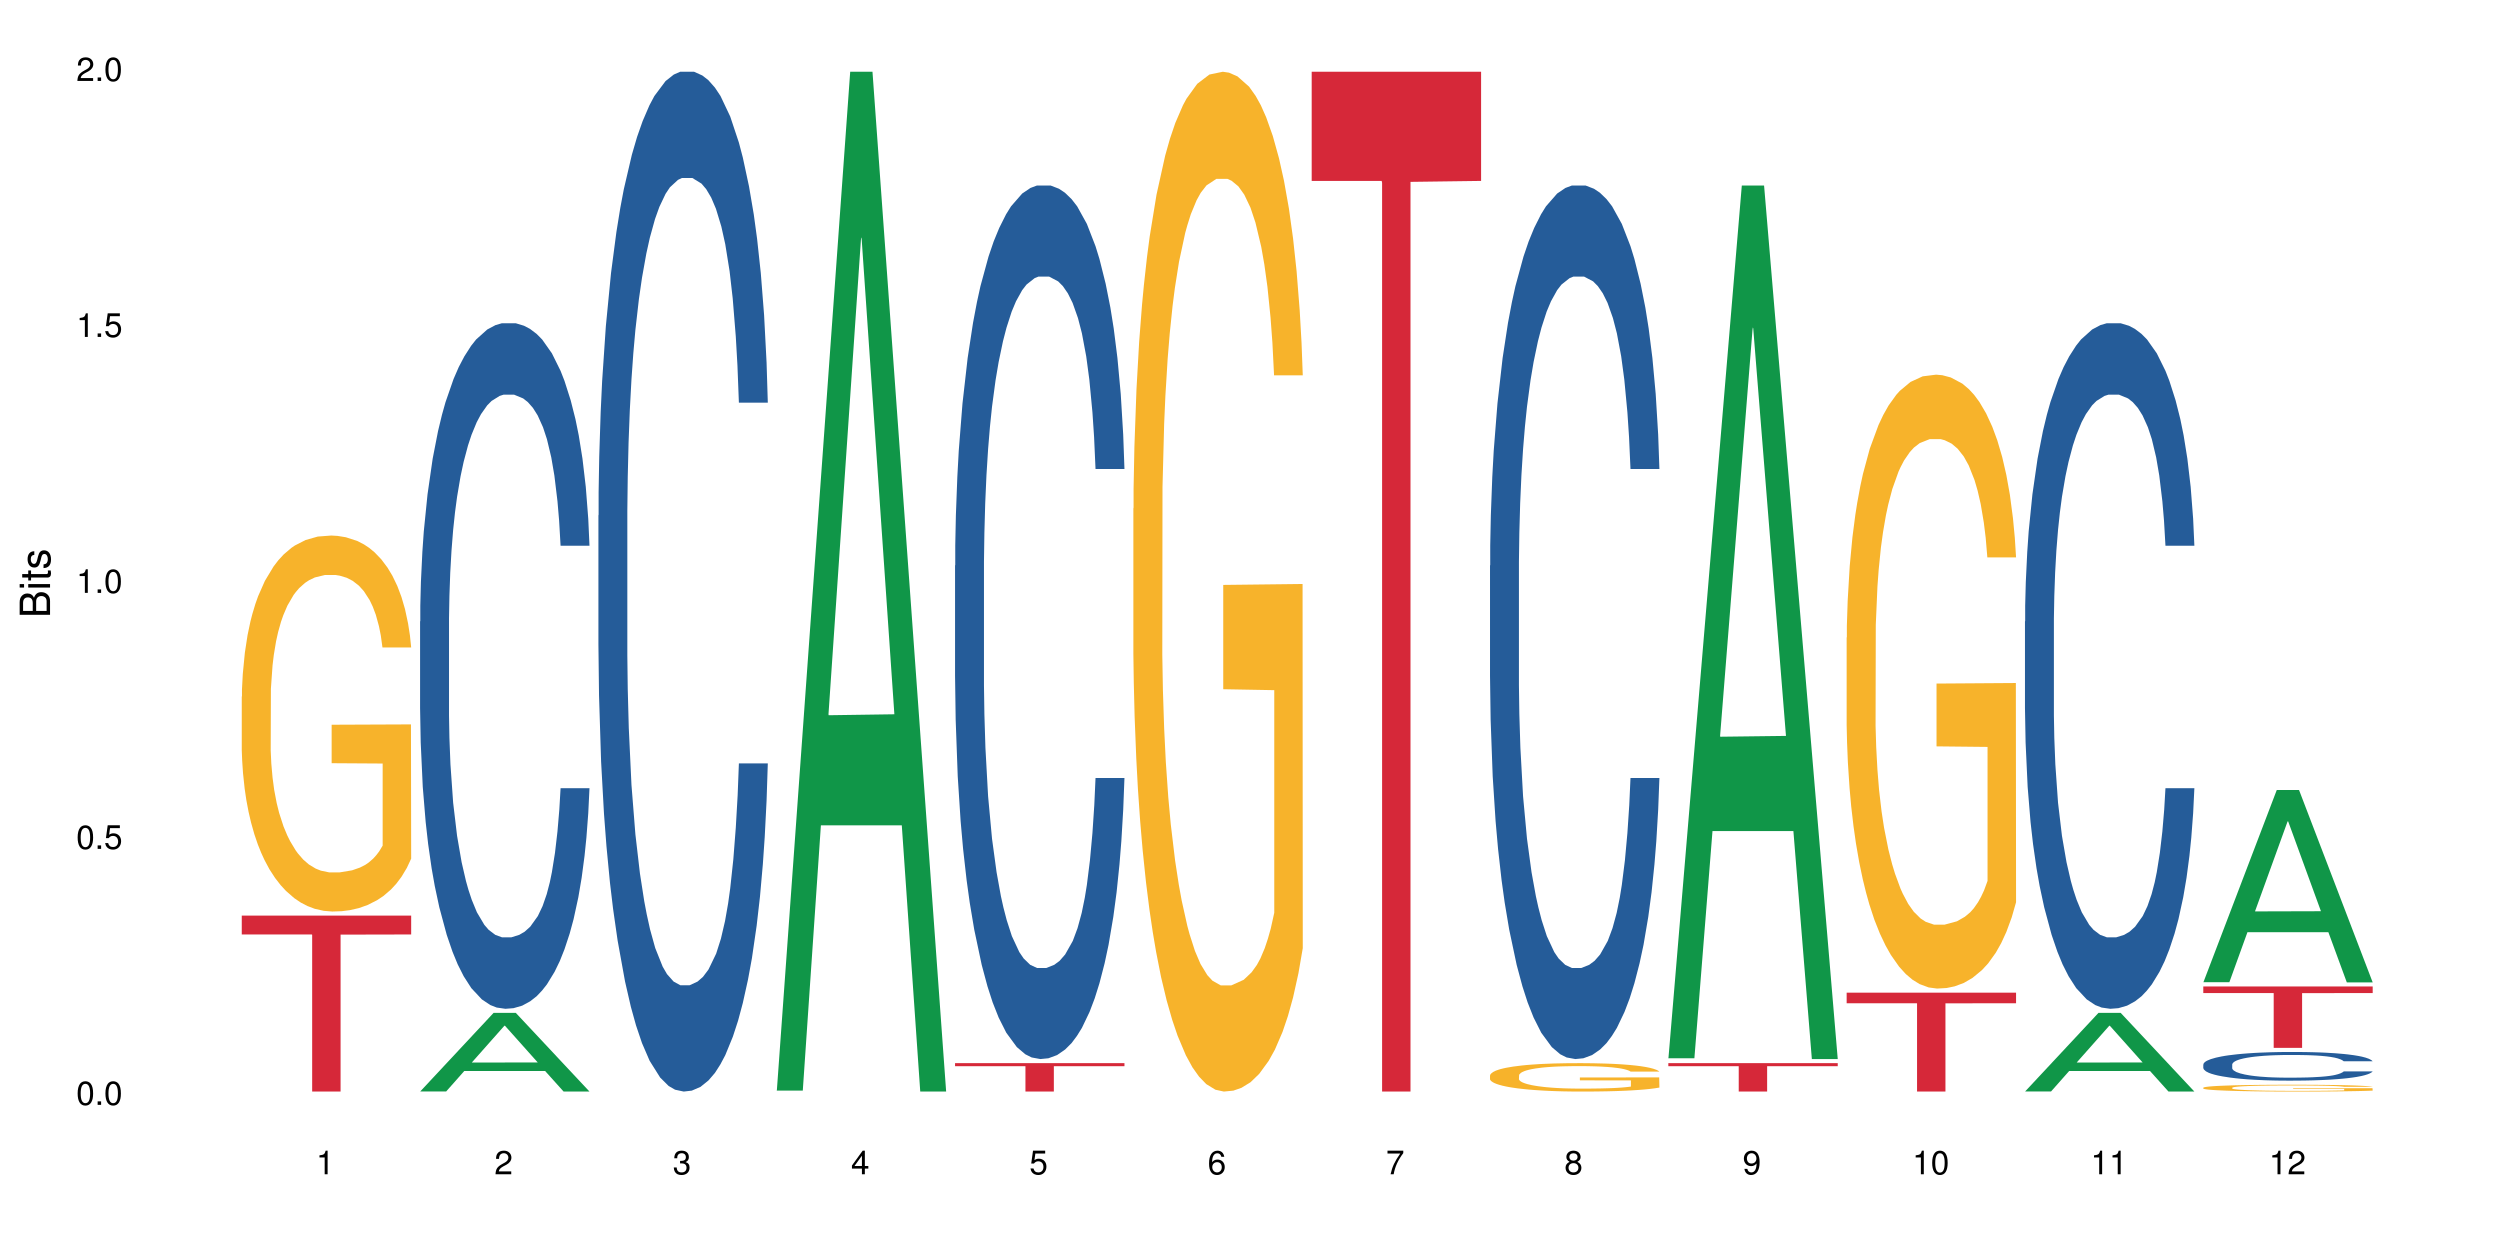 <?xml version="1.0" encoding="UTF-8"?>
<svg xmlns="http://www.w3.org/2000/svg" xmlns:xlink="http://www.w3.org/1999/xlink" width="720pt" height="360pt" viewBox="0 0 720 360" version="1.1">
<defs>
<g>
<symbol overflow="visible" id="glyph0-0">
<path style="stroke:none;" d=""/>
</symbol>
<symbol overflow="visible" id="glyph0-1">
<path style="stroke:none;" d="M 2.641 -6.797 C 2 -6.797 1.422 -6.531 1.078 -6.047 C 0.641 -5.453 0.406 -4.547 0.406 -3.297 C 0.406 -1 1.188 0.219 2.641 0.219 C 4.078 0.219 4.859 -1 4.859 -3.234 C 4.859 -4.562 4.656 -5.438 4.203 -6.047 C 3.844 -6.531 3.281 -6.797 2.641 -6.797 Z M 2.641 -6.047 C 3.547 -6.047 4 -5.125 4 -3.312 C 4 -1.375 3.562 -0.484 2.625 -0.484 C 1.734 -0.484 1.281 -1.422 1.281 -3.281 C 1.281 -5.141 1.734 -6.047 2.641 -6.047 Z M 2.641 -6.047 "/>
</symbol>
<symbol overflow="visible" id="glyph0-2">
<path style="stroke:none;" d="M 1.828 -1 L 0.828 -1 L 0.828 0 L 1.828 0 Z M 1.828 -1 "/>
</symbol>
<symbol overflow="visible" id="glyph0-3">
<path style="stroke:none;" d="M 4.562 -6.797 L 1.062 -6.797 L 0.547 -3.094 L 1.328 -3.094 C 1.719 -3.562 2.047 -3.734 2.578 -3.734 C 3.484 -3.734 4.062 -3.109 4.062 -2.094 C 4.062 -1.125 3.484 -0.531 2.578 -0.531 C 1.828 -0.531 1.375 -0.906 1.188 -1.672 L 0.328 -1.672 C 0.453 -1.109 0.547 -0.844 0.75 -0.594 C 1.125 -0.078 1.828 0.219 2.594 0.219 C 3.969 0.219 4.922 -0.781 4.922 -2.219 C 4.922 -3.562 4.031 -4.484 2.719 -4.484 C 2.25 -4.484 1.859 -4.359 1.469 -4.062 L 1.734 -5.969 L 4.562 -5.969 Z M 4.562 -6.797 "/>
</symbol>
<symbol overflow="visible" id="glyph0-4">
<path style="stroke:none;" d="M 2.484 -4.844 L 2.484 0 L 3.328 0 L 3.328 -6.797 L 2.766 -6.797 C 2.469 -5.75 2.281 -5.609 0.984 -5.453 L 0.984 -4.844 Z M 2.484 -4.844 "/>
</symbol>
<symbol overflow="visible" id="glyph0-5">
<path style="stroke:none;" d="M 4.859 -0.828 L 1.281 -0.828 C 1.359 -1.391 1.672 -1.75 2.5 -2.234 L 3.469 -2.75 C 4.406 -3.266 4.906 -3.969 4.906 -4.812 C 4.906 -5.375 4.672 -5.906 4.266 -6.266 C 3.859 -6.625 3.375 -6.797 2.719 -6.797 C 1.859 -6.797 1.219 -6.5 0.844 -5.922 C 0.609 -5.562 0.5 -5.125 0.484 -4.438 L 1.328 -4.438 C 1.359 -4.906 1.406 -5.188 1.531 -5.406 C 1.75 -5.812 2.188 -6.062 2.703 -6.062 C 3.469 -6.062 4.031 -5.516 4.031 -4.781 C 4.031 -4.25 3.719 -3.797 3.125 -3.438 L 2.234 -2.938 C 0.812 -2.141 0.406 -1.5 0.328 0 L 4.859 0 Z M 4.859 -0.828 "/>
</symbol>
<symbol overflow="visible" id="glyph0-6">
<path style="stroke:none;" d="M 2.125 -3.125 L 2.578 -3.125 C 3.516 -3.125 3.984 -2.703 3.984 -1.891 C 3.984 -1.031 3.469 -0.531 2.578 -0.531 C 1.656 -0.531 1.203 -0.984 1.156 -1.969 L 0.312 -1.969 C 0.344 -1.422 0.438 -1.078 0.609 -0.766 C 0.953 -0.109 1.625 0.219 2.547 0.219 C 3.953 0.219 4.859 -0.609 4.859 -1.906 C 4.859 -2.766 4.516 -3.25 3.703 -3.516 C 4.344 -3.766 4.656 -4.25 4.656 -4.938 C 4.656 -6.109 3.875 -6.797 2.578 -6.797 C 1.203 -6.797 0.484 -6.047 0.453 -4.609 L 1.297 -4.609 C 1.312 -5.016 1.344 -5.25 1.453 -5.453 C 1.641 -5.828 2.062 -6.062 2.594 -6.062 C 3.344 -6.062 3.797 -5.625 3.797 -4.906 C 3.797 -4.422 3.609 -4.141 3.25 -3.984 C 3.016 -3.891 2.719 -3.844 2.125 -3.844 Z M 2.125 -3.125 "/>
</symbol>
<symbol overflow="visible" id="glyph0-7">
<path style="stroke:none;" d="M 3.141 -1.625 L 3.141 0 L 3.984 0 L 3.984 -1.625 L 4.984 -1.625 L 4.984 -2.391 L 3.984 -2.391 L 3.984 -6.797 L 3.359 -6.797 L 0.266 -2.516 L 0.266 -1.625 Z M 3.141 -2.391 L 1 -2.391 L 3.141 -5.359 Z M 3.141 -2.391 "/>
</symbol>
<symbol overflow="visible" id="glyph0-8">
<path style="stroke:none;" d="M 4.781 -5.031 C 4.609 -6.141 3.891 -6.797 2.844 -6.797 C 2.094 -6.797 1.422 -6.438 1.031 -5.828 C 0.609 -5.172 0.406 -4.344 0.406 -3.094 C 0.406 -1.953 0.578 -1.234 0.984 -0.625 C 1.359 -0.078 1.953 0.219 2.703 0.219 C 3.984 0.219 4.922 -0.734 4.922 -2.078 C 4.922 -3.344 4.062 -4.234 2.844 -4.234 C 2.172 -4.234 1.641 -3.969 1.281 -3.469 C 1.281 -5.125 1.828 -6.047 2.797 -6.047 C 3.391 -6.047 3.797 -5.672 3.938 -5.031 Z M 2.734 -3.484 C 3.547 -3.484 4.062 -2.922 4.062 -2 C 4.062 -1.156 3.484 -0.531 2.703 -0.531 C 1.922 -0.531 1.328 -1.188 1.328 -2.047 C 1.328 -2.891 1.906 -3.484 2.734 -3.484 Z M 2.734 -3.484 "/>
</symbol>
<symbol overflow="visible" id="glyph0-9">
<path style="stroke:none;" d="M 4.984 -6.797 L 0.438 -6.797 L 0.438 -5.969 L 4.109 -5.969 C 2.5 -3.656 1.828 -2.234 1.328 0 L 2.219 0 C 2.594 -2.172 3.453 -4.047 4.984 -6.094 Z M 4.984 -6.797 "/>
</symbol>
<symbol overflow="visible" id="glyph0-10">
<path style="stroke:none;" d="M 3.75 -3.578 C 4.453 -4 4.688 -4.344 4.688 -4.984 C 4.688 -6.047 3.844 -6.797 2.641 -6.797 C 1.438 -6.797 0.594 -6.047 0.594 -4.984 C 0.594 -4.359 0.828 -4.016 1.516 -3.578 C 0.734 -3.203 0.359 -2.641 0.359 -1.891 C 0.359 -0.641 1.297 0.219 2.641 0.219 C 3.984 0.219 4.922 -0.641 4.922 -1.875 C 4.922 -2.641 4.531 -3.203 3.75 -3.578 Z M 2.641 -6.047 C 3.359 -6.047 3.812 -5.625 3.812 -4.969 C 3.812 -4.344 3.344 -3.922 2.641 -3.922 C 1.922 -3.922 1.453 -4.344 1.453 -4.984 C 1.453 -5.625 1.922 -6.047 2.641 -6.047 Z M 2.641 -3.203 C 3.484 -3.203 4.062 -2.672 4.062 -1.875 C 4.062 -1.062 3.484 -0.531 2.625 -0.531 C 1.797 -0.531 1.219 -1.078 1.219 -1.875 C 1.219 -2.672 1.797 -3.203 2.641 -3.203 Z M 2.641 -3.203 "/>
</symbol>
<symbol overflow="visible" id="glyph0-11">
<path style="stroke:none;" d="M 0.516 -1.547 C 0.672 -0.438 1.406 0.219 2.438 0.219 C 3.188 0.219 3.859 -0.141 4.266 -0.75 C 4.688 -1.406 4.891 -2.25 4.891 -3.484 C 4.891 -4.625 4.703 -5.359 4.312 -5.953 C 3.938 -6.5 3.344 -6.797 2.594 -6.797 C 1.297 -6.797 0.359 -5.844 0.359 -4.516 C 0.359 -3.25 1.234 -2.344 2.453 -2.344 C 3.094 -2.344 3.562 -2.578 4.016 -3.109 C 4 -1.453 3.469 -0.531 2.5 -0.531 C 1.906 -0.531 1.484 -0.906 1.359 -1.547 Z M 2.578 -6.062 C 3.375 -6.062 3.969 -5.406 3.969 -4.531 C 3.969 -3.688 3.375 -3.094 2.547 -3.094 C 1.734 -3.094 1.234 -3.672 1.234 -4.578 C 1.234 -5.438 1.797 -6.062 2.578 -6.062 Z M 2.578 -6.062 "/>
</symbol>
<symbol overflow="visible" id="glyph1-0">
<path style="stroke:none;" d=""/>
</symbol>
<symbol overflow="visible" id="glyph1-1">
<path style="stroke:none;" d="M 0 -0.953 L 0 -4.891 C 0 -5.719 -0.234 -6.344 -0.734 -6.797 C -1.188 -7.234 -1.812 -7.469 -2.5 -7.469 C -3.547 -7.469 -4.188 -7 -4.625 -5.875 C -4.984 -6.672 -5.641 -7.094 -6.531 -7.094 C -7.156 -7.094 -7.734 -6.859 -8.141 -6.391 C -8.562 -5.938 -8.75 -5.344 -8.75 -4.5 L -8.75 -0.953 Z M -4.984 -2.062 L -7.766 -2.062 L -7.766 -4.219 C -7.766 -4.844 -7.688 -5.203 -7.453 -5.5 C -7.219 -5.812 -6.859 -5.969 -6.375 -5.969 C -5.906 -5.969 -5.531 -5.812 -5.297 -5.5 C -5.062 -5.203 -4.984 -4.844 -4.984 -4.219 Z M -0.984 -2.062 L -4 -2.062 L -4 -4.781 C -4 -5.328 -3.859 -5.688 -3.578 -5.953 C -3.297 -6.219 -2.922 -6.359 -2.484 -6.359 C -2.062 -6.359 -1.688 -6.219 -1.406 -5.953 C -1.109 -5.688 -0.984 -5.328 -0.984 -4.781 Z M -0.984 -2.062 "/>
</symbol>
<symbol overflow="visible" id="glyph1-2">
<path style="stroke:none;" d="M -6.281 -1.797 L -6.281 -0.797 L 0 -0.797 L 0 -1.797 Z M -8.75 -1.797 L -8.75 -0.797 L -7.484 -0.797 L -7.484 -1.797 Z M -8.75 -1.797 "/>
</symbol>
<symbol overflow="visible" id="glyph1-3">
<path style="stroke:none;" d="M -6.281 -3.047 L -6.281 -2.016 L -8.016 -2.016 L -8.016 -1.016 L -6.281 -1.016 L -6.281 -0.172 L -5.469 -0.172 L -5.469 -1.016 L -0.719 -1.016 C -0.078 -1.016 0.281 -1.453 0.281 -2.234 C 0.281 -2.469 0.25 -2.719 0.188 -3.047 L -0.641 -3.047 C -0.609 -2.922 -0.594 -2.766 -0.594 -2.562 C -0.594 -2.141 -0.719 -2.016 -1.156 -2.016 L -5.469 -2.016 L -5.469 -3.047 Z M -6.281 -3.047 "/>
</symbol>
<symbol overflow="visible" id="glyph1-4">
<path style="stroke:none;" d="M -4.531 -5.25 C -5.766 -5.25 -6.469 -4.422 -6.469 -2.969 C -6.469 -1.516 -5.719 -0.562 -4.547 -0.562 C -3.562 -0.562 -3.094 -1.062 -2.734 -2.562 L -2.516 -3.484 C -2.344 -4.188 -2.094 -4.469 -1.625 -4.469 C -1.047 -4.469 -0.641 -3.875 -0.641 -3 C -0.641 -2.453 -0.797 -2 -1.062 -1.75 C -1.25 -1.594 -1.422 -1.531 -1.875 -1.469 L -1.875 -0.406 C -0.422 -0.453 0.281 -1.266 0.281 -2.922 C 0.281 -4.5 -0.5 -5.516 -1.719 -5.516 C -2.656 -5.516 -3.172 -4.984 -3.469 -3.734 L -3.703 -2.766 C -3.891 -1.953 -4.156 -1.609 -4.594 -1.609 C -5.172 -1.609 -5.547 -2.125 -5.547 -2.938 C -5.547 -3.75 -5.203 -4.172 -4.531 -4.203 Z M -4.531 -5.25 "/>
</symbol>
</g>
</defs>
<g id="surface124384">
<rect x="0" y="0" width="720" height="360" style="fill:rgb(100%,100%,100%);fill-opacity:1;stroke:none;"/>
<path style=" stroke:none;fill-rule:nonzero;fill:rgb(96.863%,70.196%,16.863%);fill-opacity:1;" d="M 69.629 200.617 L 69.688 200.516 L 69.688 198.539 L 69.926 194.09 L 70.523 187.957 L 71.297 182.914 L 72.129 178.957 L 72.664 176.883 L 73.555 173.914 L 74.328 171.738 L 76.293 167.289 L 78.793 163.137 L 80.16 161.355 L 81.707 159.676 L 83.91 157.797 L 84.922 157.105 L 88.016 155.523 L 91.523 154.531 L 95.391 154.234 L 97.176 154.336 L 99.617 154.73 L 102.949 155.82 L 104.852 156.809 L 106.34 157.797 L 107.887 159.082 L 109.789 161.059 L 111.574 163.434 L 113.004 165.805 L 114.43 168.773 L 115.621 171.938 L 116.633 175.398 L 117.523 179.551 L 118.062 183.012 L 118.418 186.473 L 110.148 186.473 L 109.672 183.012 L 109.137 180.344 L 108.242 177.078 L 107.352 174.707 L 106.457 172.828 L 104.793 170.258 L 103.363 168.676 L 101.578 167.289 L 99.855 166.398 L 97.891 165.805 L 96.699 165.609 L 93.547 165.609 L 90.691 166.301 L 89.027 167.094 L 87.836 167.883 L 86.168 169.367 L 85.16 170.555 L 84.562 171.344 L 82.777 174.41 L 81.59 177.18 L 80.934 179.059 L 80.102 182.023 L 79.508 184.695 L 78.852 188.648 L 78.496 191.617 L 78.02 198.34 L 77.961 216.141 L 78.137 219.898 L 78.496 223.953 L 78.969 227.512 L 79.684 231.27 L 80.398 234.137 L 81.648 237.996 L 82.719 240.566 L 83.551 242.246 L 85.16 244.918 L 85.812 245.809 L 87.359 247.586 L 88.965 248.973 L 90.93 250.16 L 92.418 250.754 L 94.797 251.246 L 97.832 251.246 L 101.402 250.652 L 103.664 249.863 L 105.211 249.07 L 106.219 248.379 L 107.469 247.289 L 108.363 246.301 L 109.195 245.215 L 110.207 243.531 L 110.207 219.898 L 95.512 219.801 L 95.512 208.723 L 118.359 208.625 L 118.418 247.289 L 117.168 249.961 L 115.621 252.531 L 114.133 254.508 L 112.586 256.191 L 110.387 258.07 L 108.602 259.258 L 105.863 260.641 L 103.363 261.531 L 100.746 262.125 L 98.426 262.422 L 95.691 262.52 L 93.25 262.32 L 90.633 261.73 L 88.551 260.938 L 86.645 259.949 L 84.742 258.664 L 82.363 256.586 L 80.816 254.906 L 79.207 252.828 L 77.602 250.355 L 76.176 247.688 L 75.223 245.609 L 74.27 243.238 L 73.258 240.27 L 72.309 236.906 L 71.594 233.844 L 70.938 230.379 L 70.461 227.117 L 69.988 222.668 L 69.75 219.109 L 69.629 216.043 Z M 69.629 200.617 "/>
<path style=" stroke:none;fill-rule:nonzero;fill:rgb(83.922%,15.686%,22.353%);fill-opacity:1;" d="M 69.629 263.699 L 118.418 263.699 L 118.418 269.125 L 98.086 269.172 L 98.086 314.371 L 89.902 314.371 L 89.902 269.219 L 89.785 269.125 L 69.629 269.125 Z M 69.629 263.699 "/>
<path style=" stroke:none;fill-rule:nonzero;fill:rgb(6.275%,58.824%,28.235%);fill-opacity:1;" d="M 120.984 314.348 L 121.039 314.328 L 142.148 291.715 L 148.559 291.715 L 169.773 314.371 L 162.32 314.371 L 157.004 308.457 L 133.703 308.457 L 128.492 314.348 L 120.984 314.348 L 135.945 306.012 L 154.867 305.988 L 145.434 295.418 L 145.328 295.395 L 145.223 295.461 L 135.895 305.988 L 135.945 306.012 Z M 120.984 314.348 "/>
<path style=" stroke:none;fill-rule:nonzero;fill:rgb(14.51%,36.078%,60%);fill-opacity:1;" d="M 120.984 179 L 121.047 178.82 L 121.047 174.488 L 121.223 167.629 L 121.641 158.969 L 122.055 153.012 L 123.129 142.363 L 124.613 132.074 L 126.16 124.137 L 127.293 119.441 L 128.305 115.832 L 130.625 109.156 L 132.113 105.727 L 133.719 102.656 L 135.684 99.59 L 137.109 97.785 L 140.324 94.898 L 142.703 93.633 L 144.547 93.094 L 148.535 93.094 L 150.914 93.816 L 152.637 94.719 L 154.543 96.16 L 156.148 97.785 L 158.945 101.754 L 161.445 106.809 L 162.574 109.695 L 164.359 115.293 L 165.727 120.707 L 166.68 125.398 L 167.75 132.074 L 168.703 140.199 L 169.418 149.402 L 169.773 157.164 L 161.445 157.164 L 161.027 149.945 L 160.551 144.348 L 159.66 136.949 L 158.766 131.715 L 157.516 126.48 L 156.387 123.051 L 154.84 119.625 L 153.473 117.457 L 152.043 115.832 L 150.676 114.75 L 148.059 113.668 L 145.023 113.668 L 143.891 114.027 L 141.57 115.473 L 140.324 116.734 L 138.539 119.262 L 137.289 121.609 L 135.801 125.219 L 134.789 128.285 L 133.539 132.977 L 132.648 137.129 L 131.637 143.086 L 131.039 147.598 L 130.504 152.652 L 130.031 158.605 L 129.672 164.922 L 129.434 171.602 L 129.316 178.098 L 129.316 206.07 L 129.434 212.57 L 129.73 220.148 L 130.504 231.16 L 131.637 240.723 L 132.945 248.305 L 134.195 253.719 L 134.906 256.246 L 135.859 259.133 L 137.348 262.742 L 139.488 266.352 L 140.738 267.797 L 142.645 269.238 L 144.605 269.961 L 147.223 269.961 L 149.543 269.238 L 151.09 268.336 L 152.699 266.895 L 154.898 263.824 L 156.27 260.938 L 157.457 257.508 L 158.352 254.078 L 158.945 251.191 L 159.84 245.598 L 160.551 239.461 L 161.086 233.145 L 161.445 227.008 L 169.773 227.008 L 169.418 234.227 L 168.883 241.266 L 168.348 246.5 L 167.512 252.816 L 166.562 258.41 L 165.191 264.727 L 164.062 268.879 L 162.574 273.391 L 161.207 276.82 L 159.719 279.887 L 157.516 283.496 L 156.09 285.301 L 154.543 286.926 L 152.699 288.371 L 150.379 289.633 L 147.879 290.355 L 145.559 290.535 L 143.059 290.176 L 141.215 289.453 L 138.777 287.828 L 135.742 284.582 L 133.539 281.152 L 131.812 277.723 L 130.328 274.113 L 128.66 269.238 L 126.52 261.297 L 125.211 255.164 L 124.316 250.109 L 123.305 243.07 L 122.594 236.754 L 121.758 226.648 L 121.164 213.832 L 120.984 203.906 Z M 120.984 179 "/>
<path style=" stroke:none;fill-rule:nonzero;fill:rgb(14.51%,36.078%,60%);fill-opacity:1;" d="M 172.344 148.457 L 172.402 148.188 L 172.402 141.742 L 172.578 131.543 L 172.996 118.656 L 173.414 109.797 L 174.484 93.957 L 175.973 78.652 L 177.52 66.84 L 178.648 59.859 L 179.66 54.492 L 181.98 44.559 L 183.469 39.457 L 185.074 34.891 L 187.039 30.328 L 188.465 27.645 L 191.68 23.348 L 194.059 21.469 L 195.902 20.664 L 199.891 20.664 L 202.27 21.738 L 203.996 23.078 L 205.898 25.227 L 207.504 27.645 L 210.301 33.551 L 212.801 41.066 L 213.93 45.363 L 215.715 53.684 L 217.086 61.738 L 218.035 68.719 L 219.109 78.652 L 220.059 90.734 L 220.773 104.426 L 221.129 115.969 L 212.801 115.969 L 212.383 105.23 L 211.906 96.91 L 211.016 85.902 L 210.125 78.117 L 208.875 70.332 L 207.742 65.23 L 206.195 60.129 L 204.828 56.906 L 203.398 54.492 L 202.031 52.879 L 199.414 51.27 L 196.379 51.27 L 195.25 51.805 L 192.93 53.953 L 191.68 55.832 L 189.895 59.59 L 188.645 63.082 L 187.156 68.449 L 186.145 73.016 L 184.895 79.996 L 184.004 86.172 L 182.992 95.031 L 182.398 101.742 L 181.863 109.258 L 181.387 118.117 L 181.027 127.516 L 180.789 137.449 L 180.672 147.113 L 180.672 188.727 L 180.789 198.391 L 181.09 209.668 L 181.863 226.043 L 182.992 240.273 L 184.301 251.547 L 185.551 259.602 L 186.266 263.359 L 187.215 267.656 L 188.703 273.027 L 190.848 278.395 L 192.094 280.543 L 194 282.691 L 195.961 283.766 L 198.582 283.766 L 200.902 282.691 L 202.449 281.348 L 204.055 279.199 L 206.258 274.637 L 207.625 270.34 L 208.812 265.242 L 209.707 260.141 L 210.301 255.844 L 211.195 247.52 L 211.906 238.395 L 212.445 228.996 L 212.801 219.867 L 221.129 219.867 L 220.773 230.609 L 220.238 241.078 L 219.703 248.863 L 218.871 258.262 L 217.918 266.582 L 216.551 275.98 L 215.418 282.152 L 213.93 288.867 L 212.562 293.969 L 211.074 298.531 L 208.875 303.898 L 207.445 306.586 L 205.898 309 L 204.055 311.148 L 201.734 313.027 L 199.234 314.102 L 196.914 314.371 L 194.414 313.832 L 192.57 312.762 L 190.133 310.344 L 187.098 305.512 L 184.895 300.41 L 183.172 295.309 L 181.684 289.941 L 180.016 282.691 L 177.875 270.879 L 176.566 261.75 L 175.672 254.234 L 174.664 243.762 L 173.949 234.367 L 173.117 219.332 L 172.52 200.27 L 172.344 185.504 Z M 172.344 148.457 "/>
<path style=" stroke:none;fill-rule:nonzero;fill:rgb(6.275%,58.824%,28.235%);fill-opacity:1;" d="M 223.699 314.094 L 223.75 313.82 L 244.859 20.664 L 251.273 20.664 L 272.488 314.371 L 265.031 314.371 L 259.715 237.703 L 236.418 237.703 L 231.203 314.094 L 223.699 314.094 L 238.656 205.988 L 257.578 205.711 L 248.145 68.648 L 248.039 68.375 L 247.938 69.199 L 238.605 205.711 L 238.656 205.988 Z M 223.699 314.094 "/>
<path style=" stroke:none;fill-rule:nonzero;fill:rgb(14.51%,36.078%,60%);fill-opacity:1;" d="M 275.055 162.898 L 275.113 162.668 L 275.113 157.148 L 275.293 148.41 L 275.711 137.371 L 276.125 129.781 L 277.195 116.215 L 278.684 103.109 L 280.23 92.988 L 281.359 87.012 L 282.371 82.41 L 284.691 73.902 L 286.18 69.535 L 287.789 65.625 L 289.75 61.715 L 291.18 59.418 L 294.391 55.738 L 296.77 54.129 L 298.617 53.438 L 302.602 53.438 L 304.98 54.355 L 306.707 55.508 L 308.613 57.348 L 310.219 59.418 L 313.016 64.477 L 315.512 70.914 L 316.645 74.594 L 318.43 81.723 L 319.797 88.621 L 320.75 94.598 L 321.82 103.109 L 322.773 113.457 L 323.484 125.184 L 323.844 135.07 L 315.512 135.07 L 315.098 125.875 L 314.621 118.746 L 313.727 109.316 L 312.836 102.648 L 311.586 95.98 L 310.457 91.609 L 308.91 87.242 L 307.539 84.48 L 306.113 82.41 L 304.742 81.031 L 302.125 79.652 L 299.09 79.652 L 297.961 80.113 L 295.641 81.953 L 294.391 83.562 L 292.605 86.781 L 291.355 89.77 L 289.871 94.371 L 288.859 98.277 L 287.609 104.258 L 286.715 109.547 L 285.703 117.137 L 285.109 122.883 L 284.574 129.324 L 284.098 136.91 L 283.742 144.961 L 283.504 153.469 L 283.383 161.746 L 283.383 197.391 L 283.504 205.668 L 283.801 215.328 L 284.574 229.355 L 285.703 241.543 L 287.012 251.199 L 288.262 258.098 L 288.977 261.316 L 289.93 264.996 L 291.418 269.598 L 293.559 274.195 L 294.809 276.035 L 296.711 277.875 L 298.676 278.793 L 301.293 278.793 L 303.613 277.875 L 305.16 276.727 L 306.766 274.887 L 308.969 270.977 L 310.336 267.297 L 311.527 262.926 L 312.418 258.559 L 313.016 254.879 L 313.906 247.75 L 314.621 239.934 L 315.156 231.883 L 315.512 224.066 L 323.844 224.066 L 323.484 233.262 L 322.949 242.23 L 322.414 248.898 L 321.582 256.949 L 320.629 264.078 L 319.262 272.125 L 318.133 277.414 L 316.645 283.164 L 315.273 287.531 L 313.789 291.441 L 311.586 296.043 L 310.16 298.34 L 308.613 300.41 L 306.766 302.25 L 304.445 303.859 L 301.949 304.781 L 299.629 305.008 L 297.129 304.551 L 295.285 303.629 L 292.844 301.559 L 289.809 297.422 L 287.609 293.051 L 285.883 288.684 L 284.395 284.082 L 282.73 277.875 L 280.586 267.758 L 279.277 259.938 L 278.387 253.5 L 277.375 244.531 L 276.66 236.484 L 275.828 223.605 L 275.234 207.277 L 275.055 194.629 Z M 275.055 162.898 "/>
<path style=" stroke:none;fill-rule:nonzero;fill:rgb(83.922%,15.686%,22.353%);fill-opacity:1;" d="M 275.055 306.188 L 323.844 306.188 L 323.844 307.066 L 303.508 307.074 L 303.508 314.371 L 295.328 314.371 L 295.328 307.082 L 295.211 307.066 L 275.055 307.066 Z M 275.055 306.188 "/>
<path style=" stroke:none;fill-rule:nonzero;fill:rgb(96.863%,70.196%,16.863%);fill-opacity:1;" d="M 326.41 146.461 L 326.469 146.191 L 326.469 140.828 L 326.707 128.758 L 327.305 112.129 L 328.078 98.449 L 328.91 87.719 L 329.445 82.086 L 330.336 74.039 L 331.109 68.141 L 333.074 56.07 L 335.574 44.805 L 336.941 39.977 L 338.488 35.414 L 340.691 30.32 L 341.703 28.441 L 344.797 24.148 L 348.305 21.469 L 352.172 20.664 L 353.957 20.93 L 356.398 22.004 L 359.73 24.953 L 361.633 27.637 L 363.121 30.32 L 364.668 33.805 L 366.57 39.172 L 368.355 45.609 L 369.785 52.047 L 371.215 60.094 L 372.402 68.676 L 373.414 78.062 L 374.309 89.328 L 374.844 98.715 L 375.199 108.105 L 366.93 108.105 L 366.453 98.715 L 365.918 91.477 L 365.023 82.625 L 364.133 76.188 L 363.238 71.09 L 361.574 64.117 L 360.145 59.824 L 358.359 56.07 L 356.637 53.656 L 354.672 52.047 L 353.484 51.508 L 350.328 51.508 L 347.473 53.387 L 345.809 55.531 L 344.617 57.68 L 342.953 61.703 L 341.941 64.922 L 341.344 67.066 L 339.559 75.383 L 338.371 82.891 L 337.715 87.988 L 336.883 96.035 L 336.289 103.277 L 335.633 114.004 L 335.277 122.051 L 334.801 140.293 L 334.742 188.574 L 334.918 198.766 L 335.277 209.762 L 335.754 219.418 L 336.465 229.609 L 337.18 237.391 L 338.43 247.852 L 339.5 254.824 L 340.332 259.383 L 341.941 266.625 L 342.594 269.039 L 344.141 273.867 L 345.746 277.625 L 347.711 280.844 L 349.199 282.453 L 351.578 283.793 L 354.613 283.793 L 358.184 282.184 L 360.445 280.039 L 361.992 277.891 L 363.004 276.016 L 364.25 273.062 L 365.145 270.383 L 365.977 267.43 L 366.988 262.871 L 366.988 198.766 L 352.293 198.496 L 352.293 168.457 L 375.141 168.188 L 375.199 273.062 L 373.949 280.305 L 372.402 287.281 L 370.914 292.645 L 369.367 297.203 L 367.168 302.301 L 365.383 305.52 L 362.645 309.273 L 360.145 311.688 L 357.527 313.297 L 355.207 314.102 L 352.473 314.371 L 350.031 313.836 L 347.414 312.227 L 345.332 310.078 L 343.426 307.398 L 341.523 303.91 L 339.145 298.277 L 337.598 293.719 L 335.988 288.086 L 334.383 281.379 L 332.957 274.137 L 332.004 268.504 L 331.051 262.066 L 330.039 254.02 L 329.09 244.898 L 328.375 236.586 L 327.719 227.195 L 327.242 218.344 L 326.77 206.277 L 326.531 196.621 L 326.41 188.305 Z M 326.41 146.461 "/>
<path style=" stroke:none;fill-rule:nonzero;fill:rgb(83.922%,15.686%,22.353%);fill-opacity:1;" d="M 377.766 20.664 L 426.555 20.664 L 426.555 52.102 L 406.223 52.379 L 406.223 314.371 L 398.043 314.371 L 398.043 52.652 L 397.922 52.102 L 377.766 52.102 Z M 377.766 20.664 "/>
<path style=" stroke:none;fill-rule:nonzero;fill:rgb(14.51%,36.078%,60%);fill-opacity:1;" d="M 429.125 162.898 L 429.184 162.668 L 429.184 157.148 L 429.363 148.41 L 429.777 137.371 L 430.195 129.781 L 431.266 116.215 L 432.754 103.109 L 434.301 92.988 L 435.43 87.012 L 436.441 82.41 L 438.762 73.902 L 440.25 69.535 L 441.855 65.625 L 443.82 61.715 L 445.246 59.418 L 448.461 55.738 L 450.84 54.129 L 452.684 53.438 L 456.672 53.438 L 459.051 54.355 L 460.777 55.508 L 462.68 57.348 L 464.285 59.418 L 467.082 64.477 L 469.582 70.914 L 470.711 74.594 L 472.496 81.723 L 473.867 88.621 L 474.816 94.598 L 475.891 103.109 L 476.84 113.457 L 477.555 125.184 L 477.91 135.07 L 469.582 135.07 L 469.164 125.875 L 468.691 118.746 L 467.797 109.316 L 466.906 102.648 L 465.656 95.98 L 464.523 91.609 L 462.977 87.242 L 461.609 84.48 L 460.18 82.41 L 458.812 81.031 L 456.195 79.652 L 453.16 79.652 L 452.031 80.113 L 449.711 81.953 L 448.461 83.562 L 446.676 86.781 L 445.426 89.77 L 443.938 94.371 L 442.926 98.277 L 441.676 104.258 L 440.785 109.547 L 439.773 117.137 L 439.18 122.883 L 438.645 129.324 L 438.168 136.91 L 437.809 144.961 L 437.57 153.469 L 437.453 161.746 L 437.453 197.391 L 437.57 205.668 L 437.871 215.328 L 438.645 229.355 L 439.773 241.543 L 441.082 251.199 L 442.332 258.098 L 443.047 261.316 L 443.996 264.996 L 445.484 269.598 L 447.629 274.195 L 448.875 276.035 L 450.781 277.875 L 452.746 278.793 L 455.363 278.793 L 457.684 277.875 L 459.23 276.727 L 460.836 274.887 L 463.039 270.977 L 464.406 267.297 L 465.598 262.926 L 466.488 258.559 L 467.082 254.879 L 467.977 247.75 L 468.691 239.934 L 469.227 231.883 L 469.582 224.066 L 477.91 224.066 L 477.555 233.262 L 477.02 242.23 L 476.484 248.898 L 475.652 256.949 L 474.699 264.078 L 473.332 272.125 L 472.199 277.414 L 470.711 283.164 L 469.344 287.531 L 467.855 291.441 L 465.656 296.043 L 464.227 298.34 L 462.68 300.41 L 460.836 302.25 L 458.516 303.859 L 456.016 304.781 L 453.695 305.008 L 451.195 304.551 L 449.352 303.629 L 446.914 301.559 L 443.879 297.422 L 441.676 293.051 L 439.953 288.684 L 438.465 284.082 L 436.797 277.875 L 434.656 267.758 L 433.348 259.938 L 432.457 253.5 L 431.445 244.531 L 430.73 236.484 L 429.898 223.605 L 429.301 207.277 L 429.125 194.629 Z M 429.125 162.898 "/>
<path style=" stroke:none;fill-rule:nonzero;fill:rgb(96.863%,70.196%,16.863%);fill-opacity:1;" d="M 429.125 309.691 L 429.184 309.688 L 429.184 309.535 L 429.422 309.199 L 430.016 308.738 L 430.789 308.355 L 431.621 308.059 L 432.156 307.898 L 433.051 307.676 L 433.824 307.512 L 435.789 307.176 L 438.285 306.863 L 439.656 306.727 L 441.203 306.602 L 443.402 306.457 L 444.414 306.406 L 447.508 306.285 L 451.02 306.211 L 454.887 306.188 L 456.672 306.195 L 459.109 306.227 L 462.441 306.309 L 464.348 306.383 L 465.832 306.457 L 467.379 306.555 L 469.285 306.703 L 471.07 306.883 L 472.496 307.062 L 473.926 307.289 L 475.117 307.527 L 476.125 307.789 L 477.02 308.102 L 477.555 308.363 L 477.91 308.625 L 469.641 308.625 L 469.164 308.363 L 468.629 308.16 L 467.738 307.914 L 466.844 307.734 L 465.953 307.594 L 464.285 307.398 L 462.859 307.281 L 461.074 307.176 L 459.348 307.109 L 457.387 307.062 L 456.195 307.047 L 453.043 307.047 L 450.188 307.102 L 448.52 307.16 L 447.328 307.219 L 445.664 307.332 L 444.652 307.422 L 444.059 307.48 L 442.273 307.715 L 441.082 307.922 L 440.43 308.066 L 439.594 308.289 L 439 308.492 L 438.344 308.789 L 437.988 309.012 L 437.512 309.52 L 437.453 310.867 L 437.633 311.148 L 437.988 311.457 L 438.465 311.727 L 439.18 312.008 L 439.891 312.227 L 441.141 312.52 L 442.215 312.711 L 443.047 312.84 L 444.652 313.039 L 445.309 313.109 L 446.855 313.242 L 448.461 313.348 L 450.422 313.438 L 451.91 313.48 L 454.293 313.52 L 457.324 313.52 L 460.895 313.473 L 463.156 313.414 L 464.703 313.355 L 465.715 313.301 L 466.965 313.219 L 467.855 313.145 L 468.691 313.062 L 469.699 312.938 L 469.699 311.148 L 455.004 311.145 L 455.004 310.305 L 477.852 310.297 L 477.91 313.219 L 476.664 313.422 L 475.117 313.617 L 473.629 313.766 L 472.082 313.891 L 469.879 314.035 L 468.094 314.125 L 465.359 314.23 L 462.859 314.297 L 460.242 314.34 L 457.922 314.363 L 455.184 314.371 L 452.746 314.355 L 450.125 314.312 L 448.043 314.25 L 446.141 314.176 L 444.234 314.078 L 441.855 313.922 L 440.309 313.797 L 438.703 313.637 L 437.098 313.453 L 435.668 313.25 L 434.715 313.094 L 433.766 312.914 L 432.754 312.691 L 431.801 312.434 L 431.086 312.203 L 430.434 311.941 L 429.957 311.695 L 429.48 311.359 L 429.242 311.09 L 429.125 310.859 Z M 429.125 309.691 "/>
<path style=" stroke:none;fill-rule:nonzero;fill:rgb(6.275%,58.824%,28.235%);fill-opacity:1;" d="M 480.48 304.773 L 480.531 304.535 L 501.641 53.438 L 508.055 53.438 L 529.27 305.008 L 521.812 305.008 L 516.496 239.34 L 493.199 239.34 L 487.984 304.773 L 480.48 304.773 L 495.438 212.176 L 514.359 211.941 L 504.926 94.539 L 504.82 94.305 L 504.719 95.012 L 495.387 211.941 L 495.438 212.176 Z M 480.48 304.773 "/>
<path style=" stroke:none;fill-rule:nonzero;fill:rgb(83.922%,15.686%,22.353%);fill-opacity:1;" d="M 480.48 306.188 L 529.27 306.188 L 529.27 307.066 L 508.934 307.074 L 508.934 314.371 L 500.754 314.371 L 500.754 307.082 L 500.637 307.066 L 480.48 307.066 Z M 480.48 306.188 "/>
<path style=" stroke:none;fill-rule:nonzero;fill:rgb(96.863%,70.196%,16.863%);fill-opacity:1;" d="M 531.836 183.629 L 531.895 183.469 L 531.895 180.238 L 532.133 172.973 L 532.727 162.961 L 533.5 154.727 L 534.336 148.27 L 534.871 144.879 L 535.762 140.031 L 536.535 136.48 L 538.5 129.215 L 541 122.434 L 542.367 119.527 L 543.914 116.781 L 546.117 113.715 L 547.129 112.582 L 550.223 110 L 553.73 108.387 L 557.598 107.902 L 559.383 108.062 L 561.824 108.707 L 565.156 110.484 L 567.059 112.098 L 568.547 113.715 L 570.094 115.812 L 571.996 119.043 L 573.781 122.918 L 575.211 126.793 L 576.637 131.637 L 577.828 136.805 L 578.84 142.453 L 579.73 149.238 L 580.266 154.887 L 580.625 160.539 L 572.355 160.539 L 571.879 154.887 L 571.344 150.527 L 570.449 145.199 L 569.559 141.324 L 568.664 138.258 L 567 134.059 L 565.57 131.477 L 563.785 129.215 L 562.062 127.762 L 560.098 126.793 L 558.906 126.469 L 555.754 126.469 L 552.898 127.602 L 551.23 128.891 L 550.043 130.184 L 548.375 132.605 L 547.363 134.543 L 546.77 135.836 L 544.984 140.84 L 543.797 145.363 L 543.141 148.43 L 542.309 153.273 L 541.711 157.633 L 541.059 164.09 L 540.703 168.934 L 540.227 179.914 L 540.164 208.98 L 540.344 215.113 L 540.703 221.734 L 541.176 227.547 L 541.891 233.684 L 542.605 238.367 L 543.855 244.664 L 544.926 248.859 L 545.758 251.605 L 547.363 255.965 L 548.02 257.418 L 549.566 260.324 L 551.172 262.586 L 553.137 264.523 L 554.625 265.492 L 557.004 266.301 L 560.039 266.301 L 563.609 265.332 L 565.867 264.039 L 567.414 262.746 L 568.426 261.617 L 569.676 259.84 L 570.57 258.227 L 571.402 256.449 L 572.414 253.703 L 572.414 215.113 L 557.719 214.953 L 557.719 196.867 L 580.566 196.707 L 580.625 259.84 L 579.375 264.199 L 577.828 268.398 L 576.34 271.629 L 574.793 274.371 L 572.594 277.441 L 570.809 279.379 L 568.07 281.641 L 565.57 283.094 L 562.953 284.062 L 560.633 284.547 L 557.895 284.707 L 555.457 284.383 L 552.84 283.414 L 550.758 282.125 L 548.852 280.508 L 546.949 278.41 L 544.57 275.02 L 543.023 272.273 L 541.414 268.883 L 539.809 264.848 L 538.379 260.488 L 537.43 257.098 L 536.477 253.219 L 535.465 248.375 L 534.512 242.887 L 533.801 237.883 L 533.145 232.23 L 532.668 226.902 L 532.191 219.637 L 531.953 213.824 L 531.836 208.816 Z M 531.836 183.629 "/>
<path style=" stroke:none;fill-rule:nonzero;fill:rgb(83.922%,15.686%,22.353%);fill-opacity:1;" d="M 531.836 285.887 L 580.625 285.887 L 580.625 288.934 L 560.289 288.961 L 560.289 314.371 L 552.109 314.371 L 552.109 288.988 L 551.992 288.934 L 531.836 288.934 Z M 531.836 285.887 "/>
<path style=" stroke:none;fill-rule:nonzero;fill:rgb(6.275%,58.824%,28.235%);fill-opacity:1;" d="M 583.191 314.348 L 583.246 314.328 L 604.355 291.715 L 610.766 291.715 L 631.98 314.371 L 624.527 314.371 L 619.211 308.457 L 595.91 308.457 L 590.699 314.348 L 583.191 314.348 L 598.152 306.012 L 617.074 305.988 L 607.637 295.418 L 607.535 295.395 L 607.43 295.461 L 598.102 305.988 L 598.152 306.012 Z M 583.191 314.348 "/>
<path style=" stroke:none;fill-rule:nonzero;fill:rgb(14.51%,36.078%,60%);fill-opacity:1;" d="M 583.191 179 L 583.25 178.82 L 583.25 174.488 L 583.43 167.629 L 583.848 158.969 L 584.262 153.012 L 585.336 142.363 L 586.82 132.074 L 588.367 124.137 L 589.5 119.441 L 590.512 115.832 L 592.832 109.156 L 594.32 105.727 L 595.926 102.656 L 597.887 99.59 L 599.316 97.785 L 602.527 94.898 L 604.91 93.633 L 606.754 93.094 L 610.738 93.094 L 613.121 93.816 L 614.844 94.719 L 616.75 96.16 L 618.355 97.785 L 621.152 101.754 L 623.652 106.809 L 624.781 109.695 L 626.566 115.293 L 627.934 120.707 L 628.887 125.398 L 629.957 132.074 L 630.91 140.199 L 631.625 149.402 L 631.98 157.164 L 623.652 157.164 L 623.234 149.945 L 622.758 144.348 L 621.867 136.949 L 620.973 131.715 L 619.723 126.48 L 618.594 123.051 L 617.047 119.625 L 615.68 117.457 L 614.25 115.832 L 612.883 114.75 L 610.266 113.668 L 607.23 113.668 L 606.098 114.027 L 603.777 115.473 L 602.527 116.734 L 600.746 119.262 L 599.496 121.609 L 598.008 125.219 L 596.996 128.285 L 595.746 132.977 L 594.855 137.129 L 593.844 143.086 L 593.246 147.598 L 592.711 152.652 L 592.234 158.605 L 591.879 164.922 L 591.641 171.602 L 591.523 178.098 L 591.523 206.07 L 591.641 212.57 L 591.938 220.148 L 592.711 231.16 L 593.844 240.723 L 595.152 248.305 L 596.402 253.719 L 597.113 256.246 L 598.066 259.133 L 599.555 262.742 L 601.695 266.352 L 602.945 267.797 L 604.848 269.238 L 606.812 269.961 L 609.43 269.961 L 611.75 269.238 L 613.297 268.336 L 614.906 266.895 L 617.105 263.824 L 618.477 260.938 L 619.664 257.508 L 620.559 254.078 L 621.152 251.191 L 622.043 245.598 L 622.758 239.461 L 623.293 233.145 L 623.652 227.008 L 631.98 227.008 L 631.625 234.227 L 631.09 241.266 L 630.555 246.5 L 629.719 252.816 L 628.77 258.41 L 627.398 264.727 L 626.27 268.879 L 624.781 273.391 L 623.414 276.82 L 621.926 279.887 L 619.723 283.496 L 618.297 285.301 L 616.75 286.926 L 614.906 288.371 L 612.586 289.633 L 610.086 290.355 L 607.766 290.535 L 605.266 290.176 L 603.422 289.453 L 600.98 287.828 L 597.949 284.582 L 595.746 281.152 L 594.02 277.723 L 592.535 274.113 L 590.867 269.238 L 588.727 261.297 L 587.418 255.164 L 586.523 250.109 L 585.512 243.07 L 584.797 236.754 L 583.965 226.648 L 583.371 213.832 L 583.191 203.906 Z M 583.191 179 "/>
<path style=" stroke:none;fill-rule:nonzero;fill:rgb(6.275%,58.824%,28.235%);fill-opacity:1;" d="M 634.547 282.879 L 634.602 282.828 L 655.711 227.52 L 662.121 227.52 L 683.336 282.93 L 675.883 282.93 L 670.566 268.465 L 647.266 268.465 L 642.055 282.879 L 634.547 282.879 L 649.508 262.484 L 668.43 262.43 L 658.996 236.574 L 658.891 236.52 L 658.785 236.676 L 649.457 262.43 L 649.508 262.484 Z M 634.547 282.879 "/>
<path style=" stroke:none;fill-rule:nonzero;fill:rgb(14.51%,36.078%,60%);fill-opacity:1;" d="M 634.547 306.566 L 634.609 306.559 L 634.609 306.375 L 634.785 306.09 L 635.203 305.727 L 635.621 305.48 L 636.691 305.035 L 638.18 304.605 L 639.727 304.273 L 640.855 304.074 L 641.867 303.926 L 644.188 303.645 L 645.676 303.504 L 647.281 303.375 L 649.246 303.246 L 650.672 303.172 L 653.887 303.051 L 656.266 302.996 L 658.109 302.973 L 662.098 302.973 L 664.477 303.004 L 666.203 303.043 L 668.105 303.102 L 669.711 303.172 L 672.508 303.336 L 675.008 303.547 L 676.137 303.668 L 677.922 303.902 L 679.293 304.129 L 680.242 304.324 L 681.312 304.605 L 682.266 304.941 L 682.98 305.328 L 683.336 305.652 L 675.008 305.652 L 674.59 305.352 L 674.113 305.117 L 673.223 304.809 L 672.328 304.59 L 671.082 304.371 L 669.949 304.227 L 668.402 304.082 L 667.035 303.992 L 665.605 303.926 L 664.238 303.879 L 661.621 303.836 L 658.586 303.836 L 657.457 303.848 L 655.137 303.91 L 653.887 303.961 L 652.102 304.066 L 650.852 304.168 L 649.363 304.316 L 648.352 304.445 L 647.102 304.641 L 646.211 304.816 L 645.199 305.062 L 644.605 305.254 L 644.066 305.465 L 643.594 305.711 L 643.234 305.977 L 642.996 306.254 L 642.879 306.527 L 642.879 307.695 L 642.996 307.969 L 643.293 308.285 L 644.066 308.746 L 645.199 309.145 L 646.508 309.461 L 647.758 309.688 L 648.473 309.793 L 649.422 309.914 L 650.91 310.066 L 653.051 310.215 L 654.301 310.277 L 656.207 310.336 L 658.168 310.367 L 660.789 310.367 L 663.109 310.336 L 664.656 310.301 L 666.262 310.238 L 668.461 310.109 L 669.832 309.988 L 671.02 309.848 L 671.914 309.703 L 672.508 309.582 L 673.402 309.348 L 674.113 309.094 L 674.648 308.828 L 675.008 308.57 L 683.336 308.57 L 682.98 308.875 L 682.445 309.168 L 681.91 309.387 L 681.074 309.648 L 680.125 309.883 L 678.754 310.148 L 677.625 310.32 L 676.137 310.512 L 674.77 310.652 L 673.281 310.781 L 671.082 310.934 L 669.652 311.008 L 668.105 311.074 L 666.262 311.137 L 663.941 311.188 L 661.441 311.219 L 659.121 311.227 L 656.621 311.211 L 654.777 311.18 L 652.34 311.113 L 649.305 310.977 L 647.102 310.836 L 645.379 310.691 L 643.891 310.539 L 642.223 310.336 L 640.082 310.004 L 638.773 309.75 L 637.879 309.535 L 636.867 309.242 L 636.156 308.98 L 635.32 308.555 L 634.727 308.02 L 634.547 307.605 Z M 634.547 306.566 "/>
<path style=" stroke:none;fill-rule:nonzero;fill:rgb(96.863%,70.196%,16.863%);fill-opacity:1;" d="M 634.547 313.246 L 634.609 313.246 L 634.609 313.211 L 634.848 313.129 L 635.441 313.02 L 636.215 312.926 L 637.047 312.855 L 637.582 312.816 L 638.477 312.762 L 639.25 312.723 L 641.211 312.645 L 643.711 312.566 L 645.078 312.535 L 646.625 312.504 L 648.828 312.473 L 649.84 312.457 L 652.934 312.43 L 656.445 312.41 L 660.312 312.406 L 662.098 312.406 L 664.535 312.414 L 667.867 312.434 L 669.77 312.453 L 671.258 312.473 L 672.805 312.496 L 674.711 312.531 L 676.496 312.574 L 677.922 312.617 L 679.352 312.672 L 680.539 312.727 L 681.551 312.789 L 682.445 312.867 L 682.98 312.93 L 683.336 312.992 L 675.066 312.992 L 674.59 312.93 L 674.055 312.879 L 673.164 312.82 L 672.27 312.777 L 671.379 312.742 L 669.711 312.695 L 668.285 312.668 L 666.5 312.645 L 664.773 312.625 L 662.809 312.617 L 661.621 312.613 L 658.469 312.613 L 655.609 312.625 L 653.945 312.641 L 652.754 312.652 L 651.09 312.68 L 650.078 312.703 L 649.484 312.715 L 647.699 312.773 L 646.508 312.824 L 645.852 312.855 L 645.02 312.91 L 644.426 312.957 L 643.77 313.031 L 643.414 313.086 L 642.938 313.207 L 642.879 313.527 L 643.059 313.598 L 643.414 313.672 L 643.891 313.734 L 644.605 313.805 L 645.316 313.855 L 646.566 313.926 L 647.637 313.973 L 648.473 314.004 L 650.078 314.051 L 650.73 314.066 L 652.277 314.102 L 653.887 314.125 L 655.848 314.145 L 657.336 314.156 L 659.715 314.168 L 662.75 314.168 L 666.32 314.156 L 668.582 314.141 L 670.129 314.125 L 671.141 314.113 L 672.391 314.094 L 673.281 314.078 L 674.113 314.059 L 675.125 314.027 L 675.125 313.598 L 660.43 313.594 L 660.43 313.395 L 683.277 313.395 L 683.336 314.094 L 682.086 314.145 L 680.539 314.191 L 679.055 314.227 L 677.508 314.254 L 675.305 314.289 L 673.52 314.312 L 670.781 314.336 L 668.285 314.352 L 665.668 314.363 L 663.344 314.367 L 660.609 314.371 L 658.168 314.367 L 655.551 314.355 L 653.469 314.344 L 651.566 314.324 L 649.66 314.301 L 647.281 314.262 L 645.734 314.234 L 644.129 314.195 L 642.52 314.148 L 641.094 314.102 L 640.141 314.062 L 639.188 314.02 L 638.18 313.969 L 637.227 313.906 L 636.512 313.852 L 635.859 313.789 L 635.383 313.727 L 634.906 313.648 L 634.668 313.582 L 634.547 313.527 Z M 634.547 313.246 "/>
<path style=" stroke:none;fill-rule:nonzero;fill:rgb(83.922%,15.686%,22.353%);fill-opacity:1;" d="M 634.547 284.109 L 683.336 284.109 L 683.336 286.004 L 663.004 286.02 L 663.004 301.793 L 654.824 301.793 L 654.824 286.035 L 654.703 286.004 L 634.547 286.004 Z M 634.547 284.109 "/>
<g style="fill:rgb(0%,0%,0%);fill-opacity:1;">
  <use xlink:href="#glyph0-1" x="21.957" y="318.198"/>
  <use xlink:href="#glyph0-2" x="27.291" y="318.198"/>
  <use xlink:href="#glyph0-1" x="29.958" y="318.198"/>
</g>
<g style="fill:rgb(0%,0%,0%);fill-opacity:1;">
  <use xlink:href="#glyph0-1" x="21.957" y="244.476"/>
  <use xlink:href="#glyph0-2" x="27.291" y="244.476"/>
  <use xlink:href="#glyph0-3" x="29.958" y="244.476"/>
</g>
<g style="fill:rgb(0%,0%,0%);fill-opacity:1;">
  <use xlink:href="#glyph0-4" x="21.957" y="170.753"/>
  <use xlink:href="#glyph0-2" x="27.291" y="170.753"/>
  <use xlink:href="#glyph0-1" x="29.958" y="170.753"/>
</g>
<g style="fill:rgb(0%,0%,0%);fill-opacity:1;">
  <use xlink:href="#glyph0-4" x="21.957" y="97.034"/>
  <use xlink:href="#glyph0-2" x="27.291" y="97.034"/>
  <use xlink:href="#glyph0-3" x="29.958" y="97.034"/>
</g>
<g style="fill:rgb(0%,0%,0%);fill-opacity:1;">
  <use xlink:href="#glyph0-5" x="21.957" y="23.312"/>
  <use xlink:href="#glyph0-2" x="27.291" y="23.312"/>
  <use xlink:href="#glyph0-1" x="29.958" y="23.312"/>
</g>
<g style="fill:rgb(0%,0%,0%);fill-opacity:1;">
  <use xlink:href="#glyph0-4" x="91.023" y="338.19"/>
</g>
<g style="fill:rgb(0%,0%,0%);fill-opacity:1;">
  <use xlink:href="#glyph0-5" x="142.379" y="338.19"/>
</g>
<g style="fill:rgb(0%,0%,0%);fill-opacity:1;">
  <use xlink:href="#glyph0-6" x="193.734" y="338.19"/>
</g>
<g style="fill:rgb(0%,0%,0%);fill-opacity:1;">
  <use xlink:href="#glyph0-7" x="245.094" y="338.19"/>
</g>
<g style="fill:rgb(0%,0%,0%);fill-opacity:1;">
  <use xlink:href="#glyph0-3" x="296.449" y="338.19"/>
</g>
<g style="fill:rgb(0%,0%,0%);fill-opacity:1;">
  <use xlink:href="#glyph0-8" x="347.805" y="338.19"/>
</g>
<g style="fill:rgb(0%,0%,0%);fill-opacity:1;">
  <use xlink:href="#glyph0-9" x="399.16" y="338.19"/>
</g>
<g style="fill:rgb(0%,0%,0%);fill-opacity:1;">
  <use xlink:href="#glyph0-10" x="450.52" y="338.19"/>
</g>
<g style="fill:rgb(0%,0%,0%);fill-opacity:1;">
  <use xlink:href="#glyph0-11" x="501.875" y="338.19"/>
</g>
<g style="fill:rgb(0%,0%,0%);fill-opacity:1;">
  <use xlink:href="#glyph0-4" x="550.73" y="338.19"/>
  <use xlink:href="#glyph0-1" x="556.064" y="338.19"/>
</g>
<g style="fill:rgb(0%,0%,0%);fill-opacity:1;">
  <use xlink:href="#glyph0-4" x="602.086" y="338.19"/>
  <use xlink:href="#glyph0-4" x="607.42" y="338.19"/>
</g>
<g style="fill:rgb(0%,0%,0%);fill-opacity:1;">
  <use xlink:href="#glyph0-4" x="653.441" y="338.19"/>
  <use xlink:href="#glyph0-5" x="658.775" y="338.19"/>
</g>
<g style="fill:rgb(0%,0%,0%);fill-opacity:1;">
  <use xlink:href="#glyph1-1" x="14.412" y="178.016"/>
  <use xlink:href="#glyph1-2" x="14.412" y="170.012"/>
  <use xlink:href="#glyph1-3" x="14.412" y="167.348"/>
  <use xlink:href="#glyph1-4" x="14.412" y="164.012"/>
</g>
</g>
</svg>
